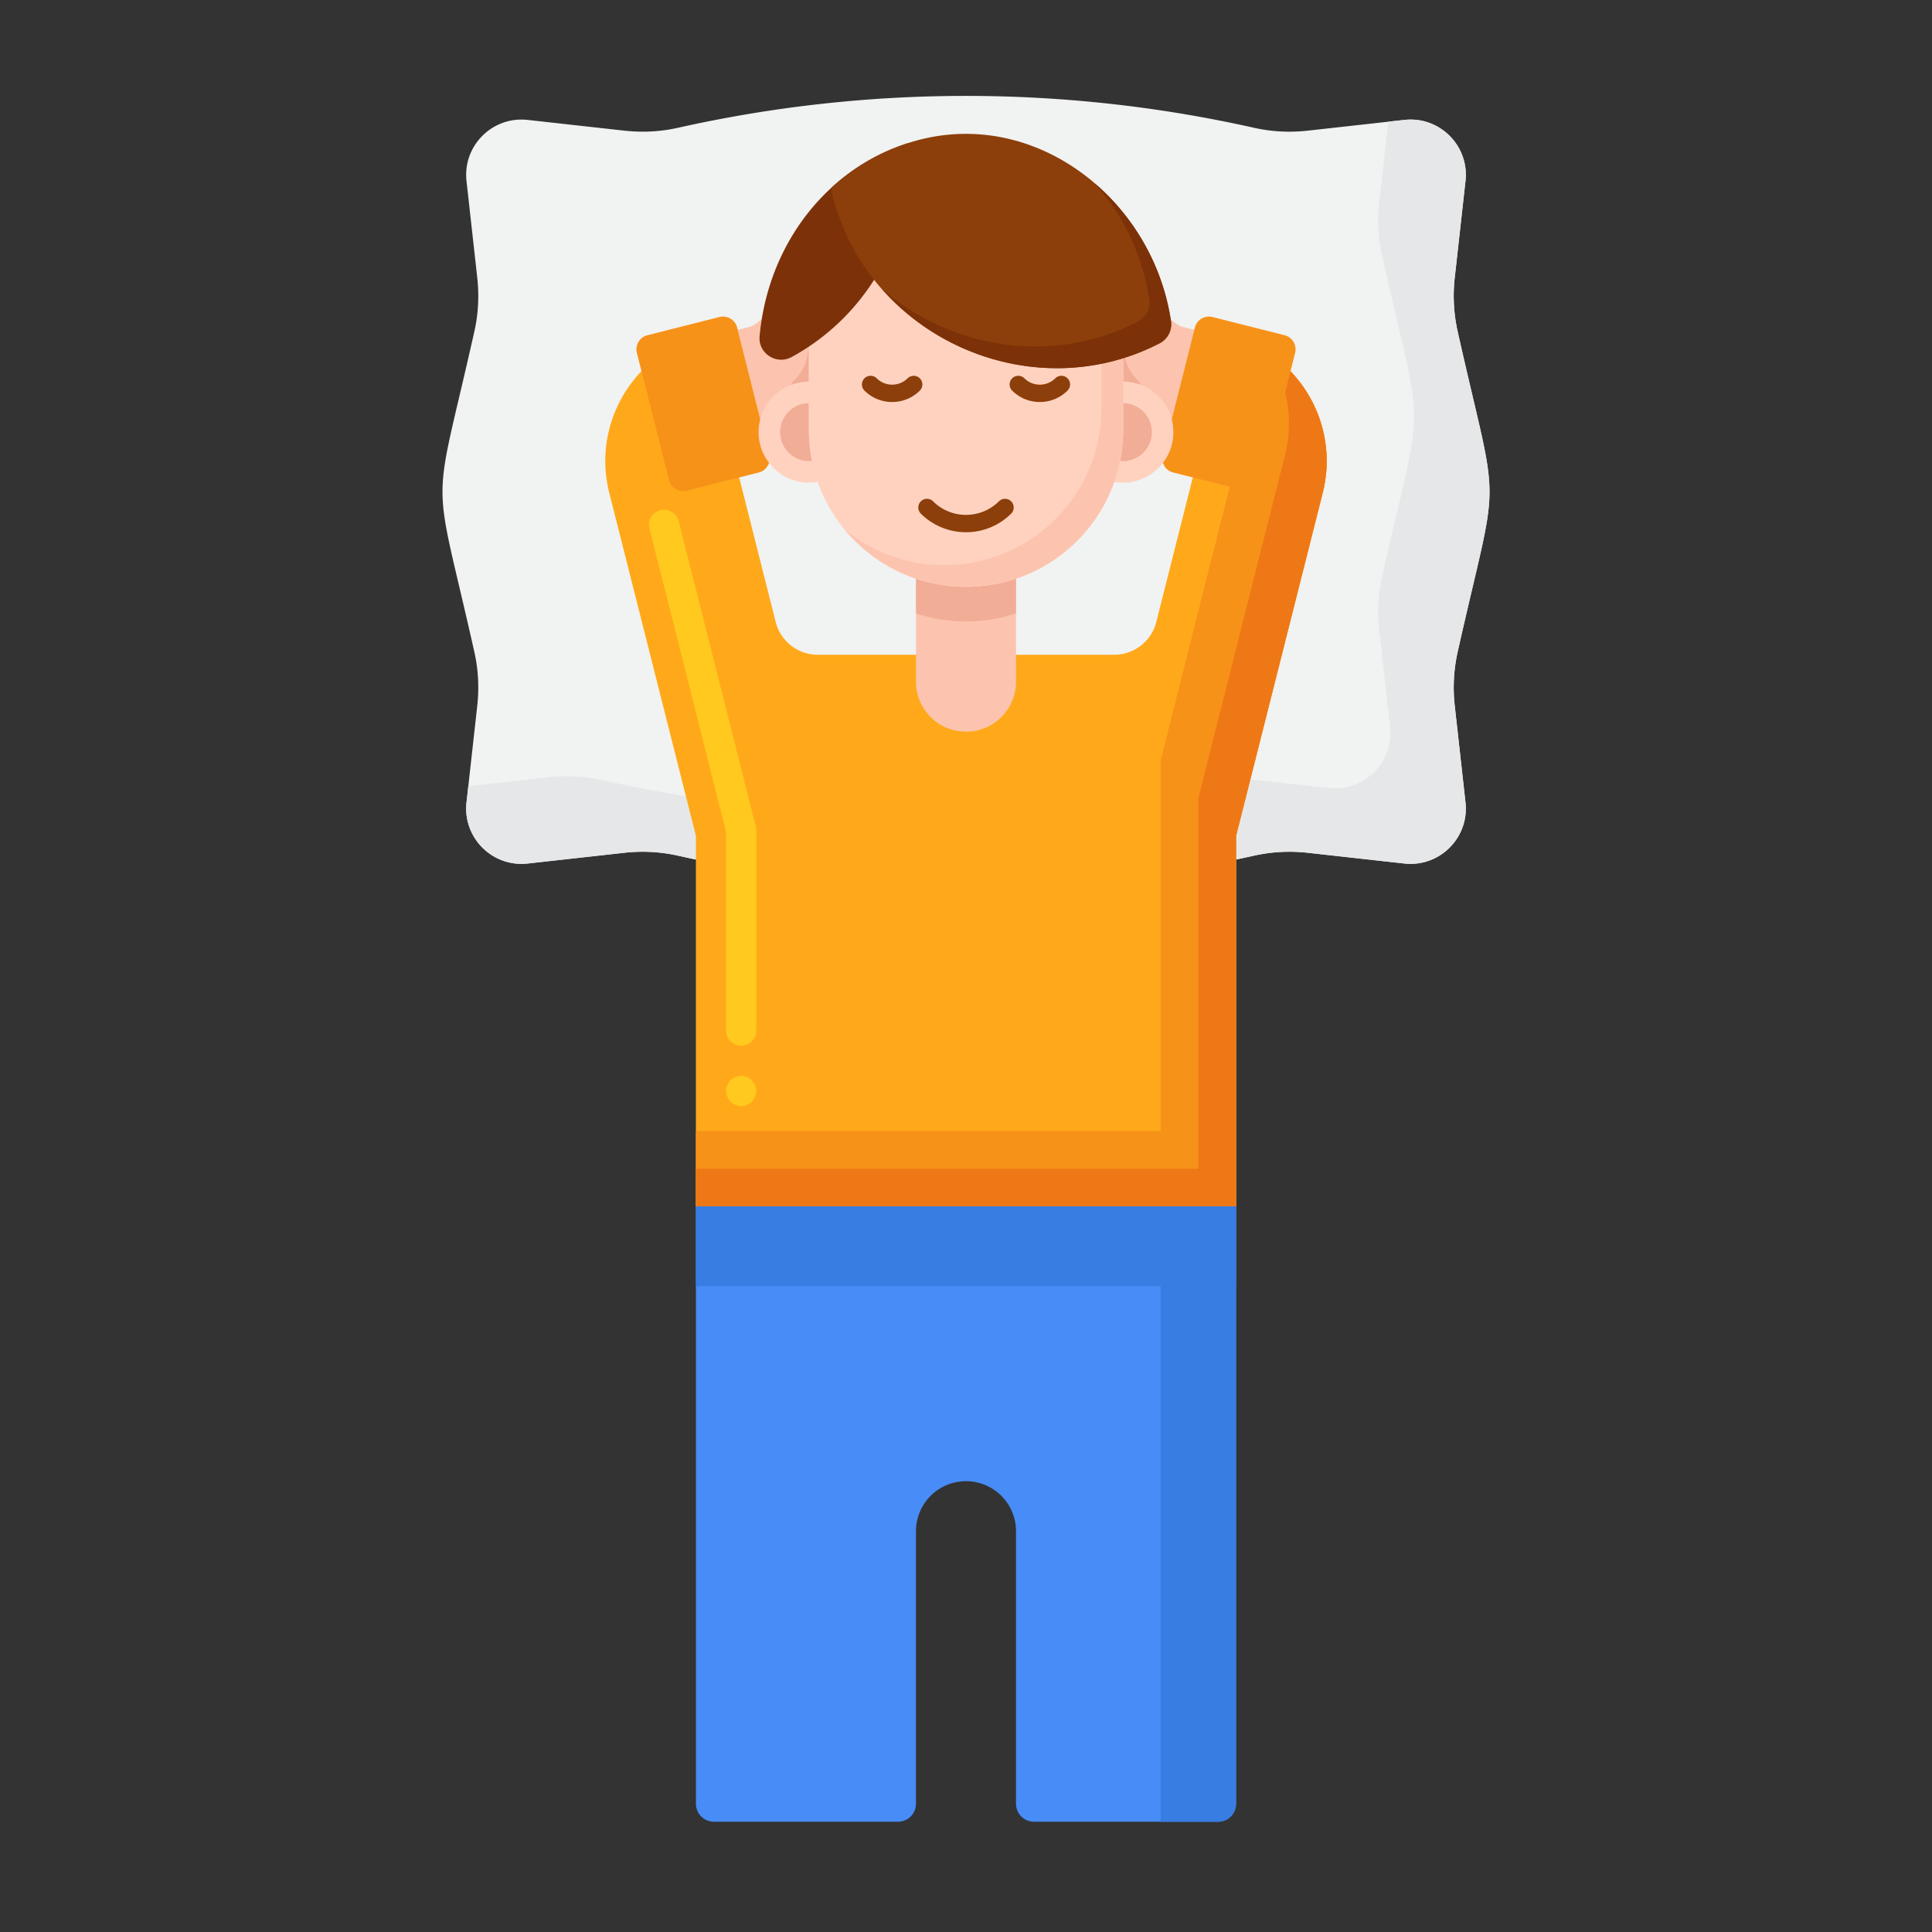 <svg viewBox="0 0 256 256" xmlns="http://www.w3.org/2000/svg"><rect x="0" y="0" width="256" height="256" fill="#333333" stroke="none"/><g><path d="m186.081 114.421-12.775-1.42a21.639 21.639 0 0 0-7.119.373 174.51 174.51 0 0 1-76.373 0 21.586 21.586 0 0 0-7.119-.373l-12.775 1.42c-4.674.519-8.624-3.43-8.104-8.104l1.42-12.775c.264-2.378.15-4.785-.373-7.119-5.639-25.145-5.639-17.39 0-42.535.524-2.334.638-4.742.373-7.119l-1.42-12.775c-.519-4.674 3.43-8.624 8.104-8.104l12.775 1.42c2.378.264 4.785.15 7.119-.373a174.51 174.51 0 0 1 76.373 0c2.334.524 4.742.638 7.119.373l12.775-1.42c4.674-.519 8.624 3.43 8.104 8.104l-1.42 12.775a21.639 21.639 0 0 0 .373 7.119c5.639 25.145 5.639 17.39 0 42.535a21.613 21.613 0 0 0-.373 7.119l1.42 12.775c.519 4.674-3.43 8.624-8.104 8.104z" fill="#f1f2f2"></path><path d="M192.765 93.542a21.639 21.639 0 0 1 .373-7.119c5.639-25.145 5.639-17.39 0-42.535a21.613 21.613 0 0 1-.373-7.119l1.42-12.775c.519-4.674-3.43-8.624-8.104-8.104l-2.133.237-1.183 10.642a21.639 21.639 0 0 0 .373 7.119c5.639 25.145 5.639 17.39 0 42.535a21.613 21.613 0 0 0-.373 7.119l1.42 12.775c.519 4.674-3.43 8.624-8.104 8.104l-12.775-1.42a21.639 21.639 0 0 0-7.119.373 174.51 174.51 0 0 1-76.373 0 21.613 21.613 0 0 0-7.119-.373l-10.642 1.183-.237 2.133c-.519 4.674 3.43 8.624 8.104 8.104l12.775-1.42a21.639 21.639 0 0 1 7.119.373 174.51 174.51 0 0 0 76.373 0 21.613 21.613 0 0 1 7.119-.373l12.775 1.42c4.674.519 8.624-3.43 8.104-8.104z" fill="#e6e7e8"></path><path d="m162.812 44.428-9.596 37.989a5.749 5.749 0 0 1-5.574 4.341h-39.285a5.749 5.749 0 0 1-5.574-4.341l-9.596-37.989c-9.204 2.325-14.781 11.671-12.456 20.875l11.481 45.452v49.107h71.574v-49.107l11.481-45.452c2.325-9.204-3.251-18.55-12.455-20.875z" fill="#ffa91a"></path><path d="M98.21 146.56a2 2 0 1 1 2-2c0 1.11-.89 2-2 2zm0-8a2 2 0 0 1-2-2v-26.31l-.12-.47-10.03-39.74c-.14-.52-.06-1.06.22-1.52.27-.45.7-.78 1.22-.91 1.06-.27 2.17.4 2.43 1.45l10.22 40.46.06.48V136.56c0 1.11-.89 2-2 2z" fill="#ffc91d"></path><path d="M164.672 45.019a17.092 17.092 0 0 1 .595 10.283l-11.481 45.452v49.107H92.213v10h71.574v-49.107l11.481-45.452c2.163-8.564-2.52-17.243-10.596-20.283z" fill="#f79219"></path><path d="M167.973 46.698c2.535 3.88 3.519 8.757 2.294 13.605l-11.481 45.452v49.107H92.213v5h71.574v-49.107l11.481-45.452c1.847-7.315-1.307-14.706-7.295-18.605z" fill="#ef7816"></path><path d="m102.902 41.057 9.375-2.368 4.9 19.398-12.467 3.149c-1.133-.914-2.174-1.49-2.858-1.301l-4.099-16.228 1.282-.324c1.578-.295 2.288-2.032 3.867-2.326z" fill="#fcc4ae"></path><path d="m104.835 61.204-.126.032c-.074-.06-.148-.118-.221-.175.112.039.228.087.347.143z" fill="#fcc4ae"></path><path d="M111.503 59.52a1.172 1.172 0 0 1-1.452-1.249 6.203 6.203 0 0 0-4.676-6.565.69.69 0 0 1-.295-1.169 6.202 6.202 0 0 0 1.511-7.056c-.691-1.592.261-3.422 1.943-3.847l3.743-.946 4.9 19.398z" fill="#f2ad97"></path><path d="m119.684 47.136-6.181 1.561a2.5 2.5 0 0 0 1.225 4.849l6.181-1.561a2.5 2.5 0 0 0-1.225-4.849zM117.255 42.59l-6.181 1.561A2.5 2.5 0 0 0 112.299 49l6.181-1.561a2.5 2.5 0 0 0-1.225-4.849zM114.825 38.045l-6.181 1.561a2.5 2.5 0 1 0 1.225 4.849l6.181-1.561a2.5 2.5 0 1 0-1.225-4.849zM122.113 51.681l-6.181 1.561a2.5 2.5 0 1 0 1.225 4.849l6.181-1.561a2.5 2.5 0 1 0-1.225-4.849z" fill="#ffd2c0"></path><path d="M116.778 49.909c.538.04.938.518.9 1.056l-.605 8.621a2.475 2.475 0 0 1-1.863 2.227l-5.318 1.343a5 5 0 0 1-6.074-3.625l8.069-2.038.251-3.569a4.329 4.329 0 0 1 4.64-4.015z" fill="#fcc4ae"></path><path d="m95.33 42.008-9.54 2.41a1.931 1.931 0 0 0-1.4 2.347l4.257 16.856a1.931 1.931 0 0 0 2.347 1.4l9.54-2.41a1.931 1.931 0 0 0 1.4-2.347l-4.257-16.856a1.933 1.933 0 0 0-2.347-1.4z" fill="#f79219"></path><path d="m153.098 41.057-9.375-2.368-4.9 19.398 12.467 3.149c1.133-.914 2.174-1.49 2.858-1.301l4.099-16.228-1.282-.324c-1.578-.295-2.288-2.032-3.867-2.326z" fill="#fcc4ae"></path><path d="m151.165 61.204.126.032c.074-.06.148-.118.221-.175a3.598 3.598 0 0 0-.347.143z" fill="#fcc4ae"></path><path d="M144.497 59.52a1.172 1.172 0 0 0 1.452-1.249 6.203 6.203 0 0 1 4.676-6.565.69.69 0 0 0 .295-1.169 6.202 6.202 0 0 1-1.511-7.056c.691-1.592-.261-3.422-1.943-3.847l-3.743-.946-4.9 19.398z" fill="#f2ad97"></path><path d="m136.316 47.136 6.181 1.561a2.5 2.5 0 0 1-1.225 4.849l-6.181-1.561a2.5 2.5 0 0 1 1.225-4.849zM138.745 42.59l6.181 1.561A2.5 2.5 0 0 1 143.701 49l-6.181-1.561a2.5 2.5 0 0 1 1.225-4.849zM141.175 38.045l6.181 1.561a2.5 2.5 0 1 1-1.225 4.849l-6.181-1.561a2.5 2.5 0 1 1 1.225-4.849zM133.887 51.681l6.181 1.561a2.5 2.5 0 1 1-1.225 4.849l-6.181-1.561a2.5 2.5 0 1 1 1.225-4.849z" fill="#ffd2c0"></path><path d="M139.222 49.909a.986.986 0 0 0-.9 1.056l.605 8.621a2.475 2.475 0 0 0 1.863 2.227l5.318 1.343a5 5 0 0 0 6.074-3.625l-8.069-2.038-.251-3.569a4.329 4.329 0 0 0-4.64-4.015z" fill="#fcc4ae"></path><path d="m160.67 42.008 9.54 2.41a1.931 1.931 0 0 1 1.4 2.347l-4.258 16.856a1.931 1.931 0 0 1-2.347 1.4l-9.54-2.41a1.931 1.931 0 0 1-1.4-2.347l4.257-16.856a1.935 1.935 0 0 1 2.348-1.4z" fill="#f79219"></path><path d="M121.373 74.435V90.34c0 1.265.364 2.503 1.05 3.568 2.608 4.052 8.548 4.052 11.156 0a6.595 6.595 0 0 0 1.05-3.568V74.435z" fill="#fcc4ae"></path><path d="M121.373 81.272A20.899 20.899 0 0 0 128 82.348a20.9 20.9 0 0 0 6.628-1.077V76.16h-13.255z" fill="#f2ad97"></path><circle cx="107.215" cy="57.259" fill="#ffd2c0" r="6.695"></circle><circle cx="107.215" cy="57.259" fill="#f2ad97" r="3.847"></circle><circle cx="148.785" cy="57.259" fill="#ffd2c0" r="6.695"></circle><circle cx="148.785" cy="57.259" fill="#f2ad97" r="3.847"></circle><path d="M128 77.75c-11.499 0-20.822-9.322-20.822-20.822V46.12c0-11.499 9.322-20.822 20.822-20.822 11.499 0 20.822 9.322 20.822 20.822v10.808c-.001 11.5-9.323 20.822-20.822 20.822z" fill="#ffd2c0"></path><path d="M128 77.75c-11.499 0-20.822-9.322-20.822-20.822V46.12c0-11.499 9.322-20.822 20.822-20.822 11.499 0 20.822 9.322 20.822 20.822v10.808c-.001 11.5-9.323 20.822-20.822 20.822z" fill="#ffd2c0"></path><path d="M141.215 30.03a20.737 20.737 0 0 1 4.732 13.215v10.808c0 11.499-9.322 20.822-20.821 20.822-5.018 0-9.62-1.776-13.215-4.732 3.819 4.644 9.608 7.606 16.09 7.606 11.499 0 20.822-9.322 20.822-20.822V46.12c-.002-6.482-2.964-12.271-7.608-16.09z" fill="#fcc4ae"></path><path d="M118.215 53.269c-1.391 0-2.7-.542-3.685-1.528a1.15 1.15 0 0 1 1.626-1.626c.55.551 1.281.854 2.058.854s1.508-.303 2.059-.854a1.15 1.15 0 0 1 1.626 1.626 5.17 5.17 0 0 1-3.684 1.528zM137.785 53.269c-1.391 0-2.7-.542-3.685-1.528a1.15 1.15 0 0 1 1.626-1.626 2.89 2.89 0 0 0 2.059.854c.777 0 1.508-.303 2.058-.854a1.15 1.15 0 0 1 1.626 1.626 5.17 5.17 0 0 1-3.684 1.528z" fill="#8c3f0a"></path><path d="M120.45 21.139c.035 11.056-6.148 21.051-15.562 26.174-1.992 1.084-4.436-.476-4.237-2.734.677-7.672 4.086-14.693 9.445-19.639a27.186 27.186 0 0 1 10.267-5.992c.057.723.087 1.452.087 2.191z" fill="#7c3108"></path><path d="M153.657 45.488c-17.454 9.011-39.398-1.274-43.56-20.549a27.186 27.186 0 0 1 10.202-5.971c16.227-5.268 32.398 7.081 34.862 23.586a2.845 2.845 0 0 1-1.504 2.934z" fill="#8c3f0a"></path><path d="M155.16 42.554c-1.079-7.227-4.787-13.658-9.976-18.161 3.666 4.192 6.235 9.479 7.102 15.287a2.843 2.843 0 0 1-1.503 2.934c-11.498 5.936-24.942 3.495-33.97-4.37 8.846 10.076 24.048 13.851 36.845 7.244a2.844 2.844 0 0 0 1.502-2.934z" fill="#7c3108"></path><path d="M128 70.523a8.459 8.459 0 0 1-6-2.481 1.15 1.15 0 0 1 1.626-1.626 6.194 6.194 0 0 0 8.749 0 1.15 1.15 0 0 1 1.626 1.626A8.463 8.463 0 0 1 128 70.523z" fill="#8c3f0a"></path><path d="M92.213 159.862v79.146a2.381 2.381 0 0 0 2.381 2.381h24.396a2.381 2.381 0 0 0 2.381-2.381v-36.113a6.628 6.628 0 0 1 13.256 0v36.113a2.381 2.381 0 0 0 2.381 2.381h24.396a2.381 2.381 0 0 0 2.381-2.381v-79.146z" fill="#478cf7"></path><path d="M92.213 159.862h71.574v10.552H92.213z" fill="#377de2"></path><path d="M153.787 241.389h7.619a2.381 2.381 0 0 0 2.381-2.381v-79.146h-10z" fill="#377de2"></path></g></svg>
